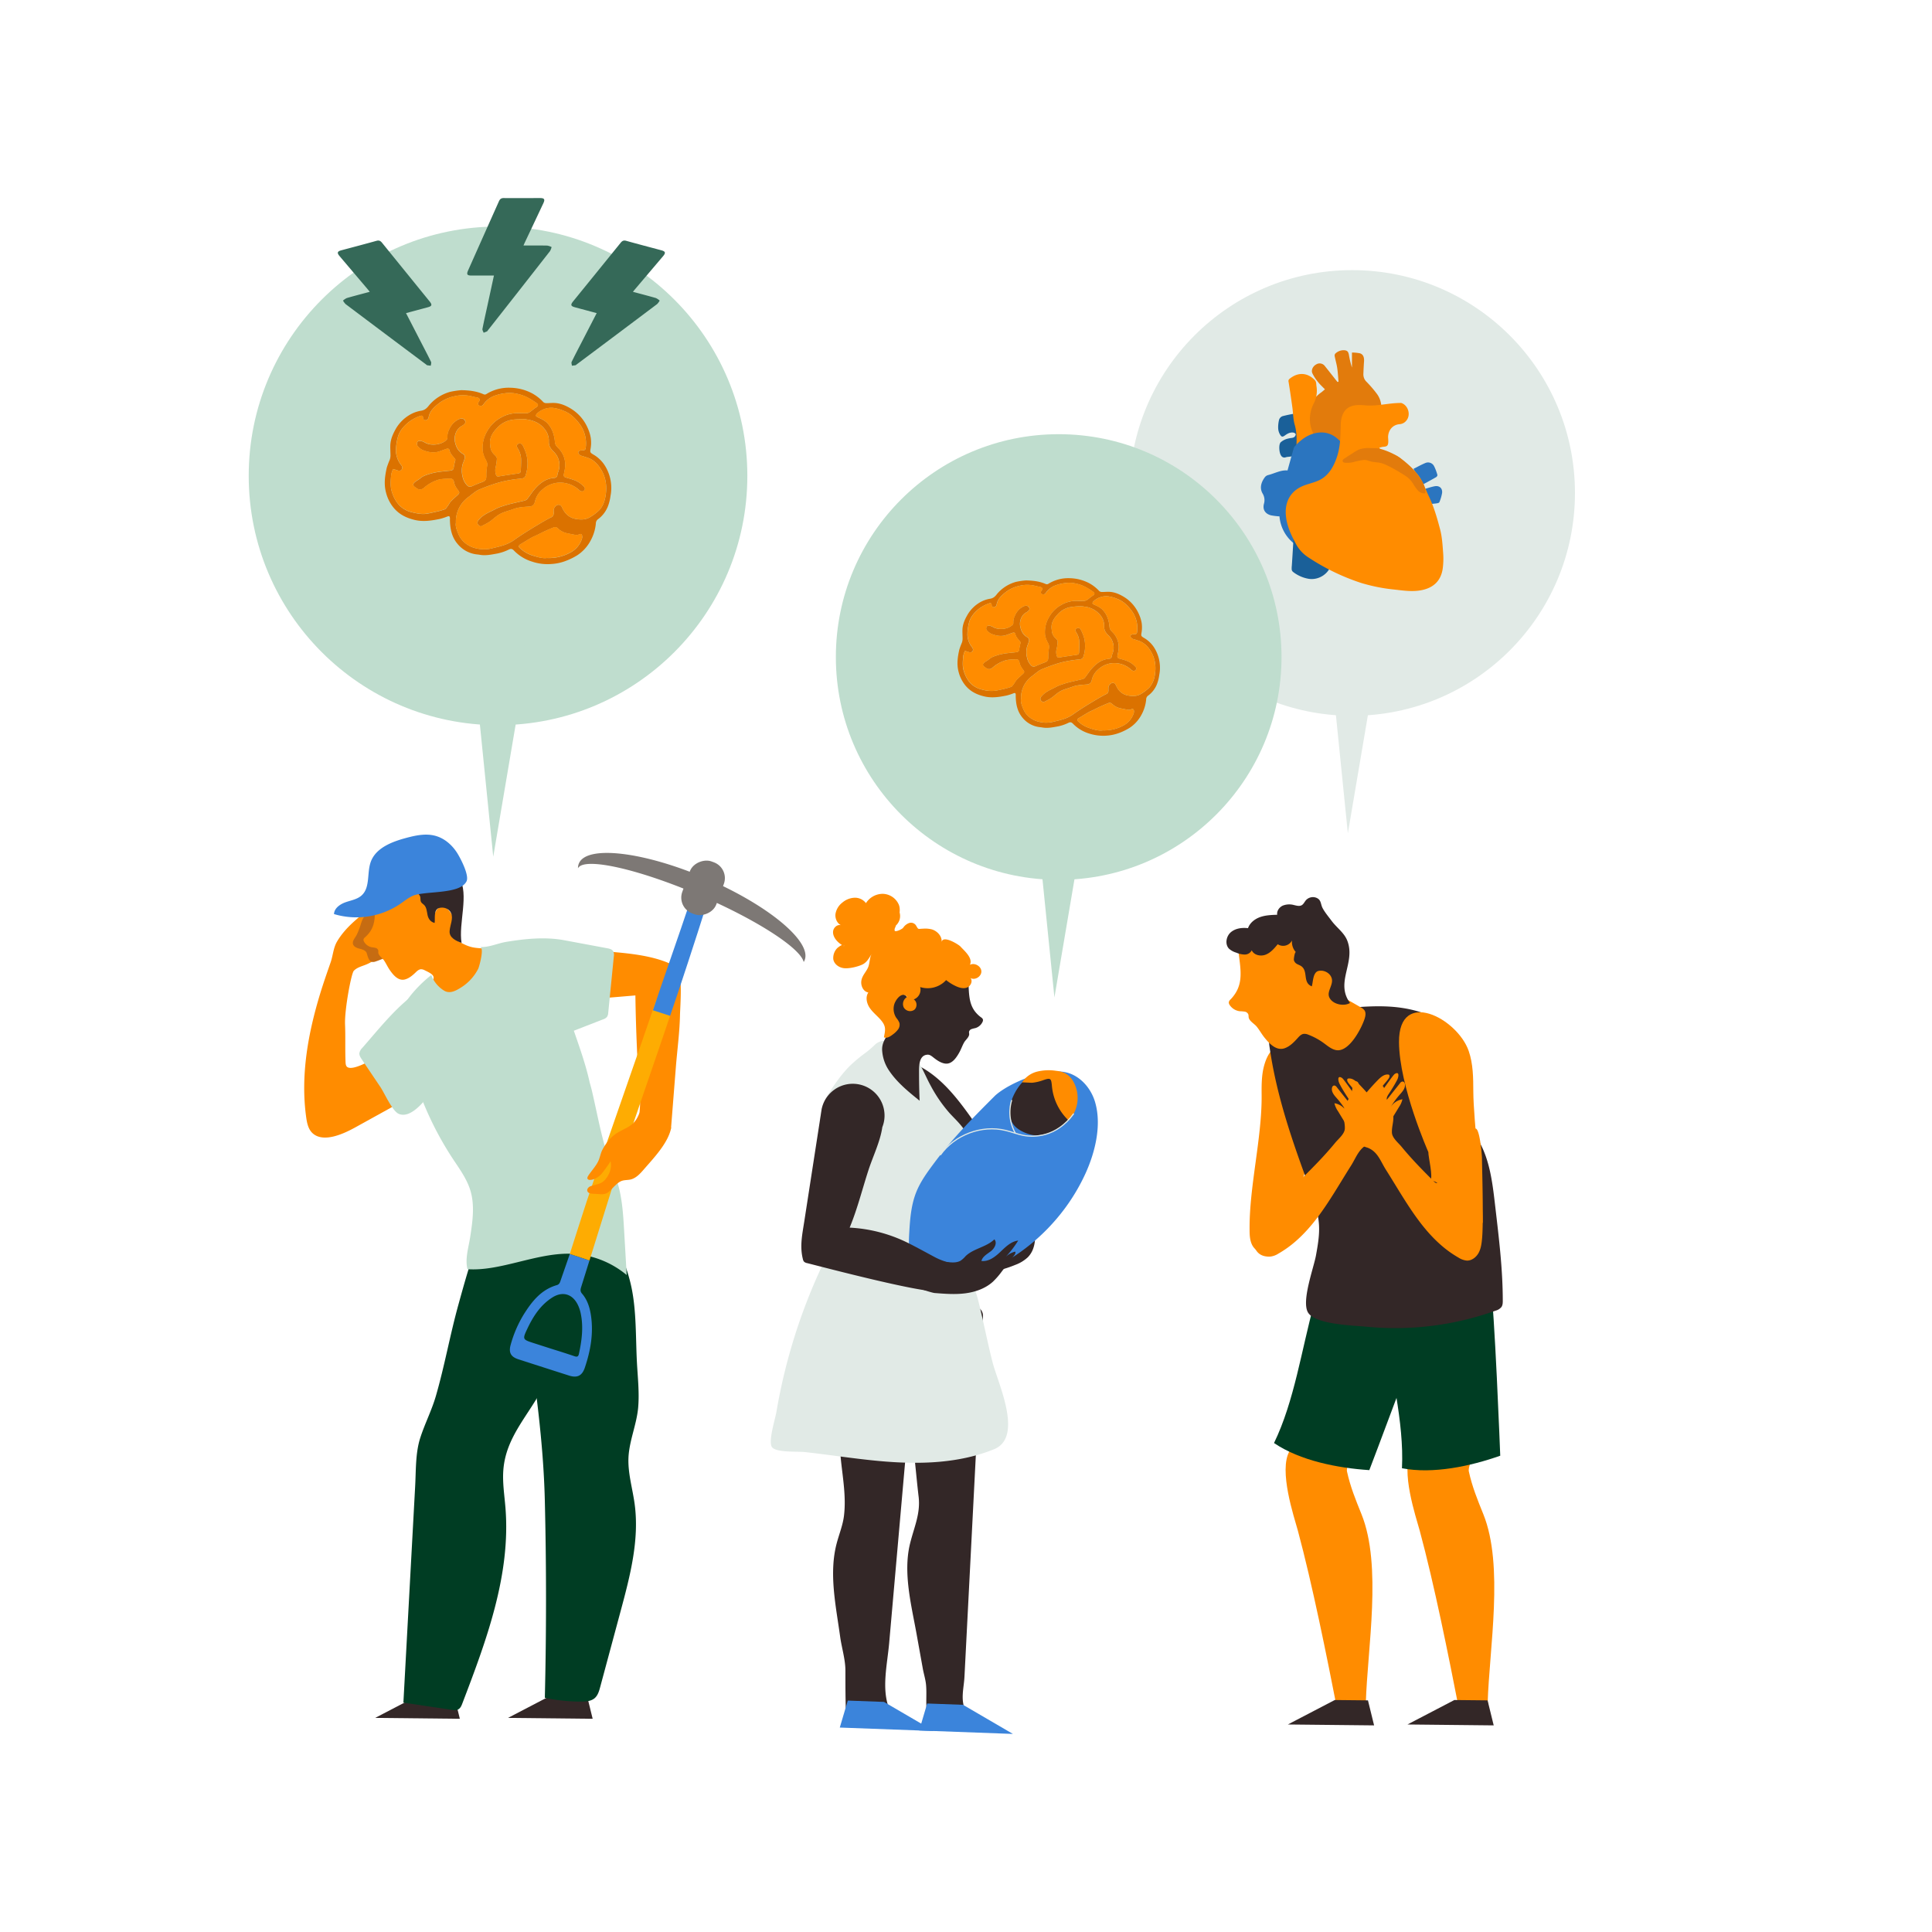 <svg id="Camada_1" data-name="Camada 1" xmlns="http://www.w3.org/2000/svg" viewBox="0 0 1388.29 1388.29"><defs><style>.cls-1{fill:#bfddce;}.cls-2{fill:#db7200;}.cls-3{fill:#ff8c00;}.cls-4{fill:#356958;}.cls-5{fill:#e1eae6;}.cls-6{fill:#1a6099;}.cls-7{fill:#e27b0c;}.cls-8{fill:#2b75bf;}.cls-9{fill:#332727;}.cls-10{fill:#3b84db;}.cls-11{fill:none;stroke:#e1eae6;stroke-miterlimit:10;stroke-width:0.83px;}.cls-12{fill:#c66c12;}.cls-13{fill:#003d23;}.cls-14{fill:#feac02;}.cls-15{fill:#7d7875;}</style></defs><circle class="cls-1" cx="357.87" cy="341.94" r="179.15"/><polygon class="cls-1" points="340.86 481.28 354.43 615.6 380.38 462.62 340.86 481.28"/><g id="OW2u5a.tif"><path class="cls-2" d="M331.43,280.36c6.61.11,11.5.91,16.16,3a2.13,2.13,0,0,0,1.75-.1,30.24,30.24,0,0,1,17.49-4.63,34.83,34.83,0,0,1,15.64,4.07,31.55,31.55,0,0,1,8,6.31,3.39,3.39,0,0,0,2.22.69c1.72,0,3.44-.17,5.15-.15,4.55.06,8.54,1.76,12.37,4.08a30.11,30.11,0,0,1,8.71,8,31.56,31.56,0,0,1,3.46,6.09,27.78,27.78,0,0,1,2.13,6.95,24.82,24.82,0,0,1-.09,7.55c-.46,2.68-.49,2.94,1.81,4.33a23.87,23.87,0,0,1,8.07,7.49,30.11,30.11,0,0,1,4.37,22.45,31.31,31.31,0,0,1-1.9,7.49,21.05,21.05,0,0,1-6.9,9,3.79,3.79,0,0,0-1.7,3.19,31.64,31.64,0,0,1-3.87,12.46,28.55,28.55,0,0,1-9.53,10.4,46.62,46.62,0,0,1-7.55,3.76,34.12,34.12,0,0,1-11,2.48,34.77,34.77,0,0,1-13.8-1.68,30.42,30.42,0,0,1-13-7.87c-1-1.05-1.93-1.68-3.65-.88a34.59,34.59,0,0,1-8.44,2.91c-4.17.74-8.39,1.69-12.7.89-.77-.15-1.56-.2-2.33-.3a20.9,20.9,0,0,1-13.5-7.5c-4.18-4.91-5.32-10.76-5.5-16.95,0-.59.05-1.19,0-1.77-.15-1.24-.62-1.39-1.78-1a39.33,39.33,0,0,1-5.73,1.83c-6,1.21-11.87,2.13-18.06.6s-11.16-4.12-15.07-8.93a28,28,0,0,1-5.33-10.91c-1.57-6-.7-11.81.59-17.62a56.78,56.78,0,0,1,2.15-5.73,9.83,9.83,0,0,0,.51-3c0-2.4-.18-4.8-.12-7.2.13-4.42,1.86-8.3,4-12.09a27.83,27.83,0,0,1,10.7-10.4,23.62,23.62,0,0,1,7.57-2.56c2.67-.44,4.17-2,5.65-3.94a30.51,30.51,0,0,1,15.23-9.64A62,62,0,0,1,331.43,280.36Zm-3.83,95.29c-.49,2.29.57,5.11,1.68,7.81a16.68,16.68,0,0,0,3.45,5.39,18.77,18.77,0,0,0,9.36,5.15,23.38,23.38,0,0,0,11.06.11c2.65-.68,5.34-1.21,7.92-2.06a28.5,28.5,0,0,0,7.93-3.69q3.57-2.55,7.27-4.93,5.24-3.35,10.58-6.52c3-1.8,6-3.59,9.19-5.15a2.88,2.88,0,0,0,1.82-2.69c.05-.79,0-1.57,0-2.36a4.34,4.34,0,0,1,2-3.44,2.46,2.46,0,0,1,3.52.46c.61,1.11,1.11,2.28,1.79,3.34a12.42,12.42,0,0,0,8.16,5.76c3.66.71,7.5.83,10.84-1.33a33.4,33.4,0,0,0,6.59-5.05c2.63-2.85,3.84-6.62,4.44-10.39,1.11-7.05.11-13.8-4-19.82-2.15-3.16-4.77-5.85-8.49-7.16-1.56-.55-3.13-1.07-4.72-1.51-1.93-.54-3.14-2.41-2-3.37a4.46,4.46,0,0,1,2.42-.58c1.09-.1,2.19.06,2.42-1.49A23.27,23.27,0,0,0,416,304c-3-3.86-6.47-7.13-11.11-8.85a28.15,28.15,0,0,0-7.59-2.06,15,15,0,0,0-11.1,3.78,2.89,2.89,0,0,0-1.1,1.82c0,.43.92,1,1.52,1.24,2.6,1.16,5.15,2.33,7.09,4.55,3.35,3.82,4.65,8.37,5.1,13.29a4.93,4.93,0,0,0,.82,2.42c.95,1.29,2.22,2.33,3.18,3.61a17,17,0,0,1,3.09,13.33c-.2,1.26-.48,2.5-.74,3.74s.31,2,1.59,2.33c2.06.56,4.13,1.16,6.14,1.91a18.29,18.29,0,0,1,6.81,4.72,1.82,1.82,0,0,1-.21,2.83c-.88.77-2.07.61-3.41-.61a19.93,19.93,0,0,0-9.45-4.8A19,19,0,0,0,389.53,352a15.44,15.44,0,0,0-5.09,8.37c-.42,2-1.51,3.41-3.72,3.6-4,.35-7.93.41-11.72,1.84-3.19,1.19-6.61,1.92-9.58,3.49s-5.15,3.94-7.84,5.76a57.4,57.4,0,0,1-5.9,3.15c-.13.06-.37-.05-.54-.12-2.27-1-2.67-2.73-1.06-4.56.13-.15.28-.28.41-.43,3-3.48,7.28-5,11.19-7.08a27.8,27.8,0,0,1,3.74-1.66c2.12-.74,4.26-1.43,6.44-2,3.4-.87,6.84-1.58,10.24-2.42a5.13,5.13,0,0,0,2.62-1.11c1.95-2.37,3.52-5.06,5.54-7.37,3.67-4.2,7.92-7.55,13.81-8a2.43,2.43,0,0,0,2.51-2.39,6.92,6.92,0,0,1,.46-1.7A13.5,13.5,0,0,0,398,324.66c-2.27-2.18-3.76-4.25-3.58-7.64a13.34,13.34,0,0,0-3.32-9.06c-3.21-3.92-7.58-5.86-12.55-6.54a16,16,0,0,0-3.07-.3c-3.08.19-6.24.14-9.19.87a18.57,18.57,0,0,0-8.95,5.35c-3.2,3.35-5.7,7-5.13,11.94.08.63.14,1.27.18,1.9a8.76,8.76,0,0,0,2.59,5.26c.93,1,2.25,1.89,2.07,3.54a35.78,35.78,0,0,1-.79,5.38,9.93,9.93,0,0,0,.1,5.64c.33,1.06.83,1.52,2,1.33,4.73-.77,9.48-1.46,14.22-2.17a1.76,1.76,0,0,0,1.65-1.78c.12-2.69.26-5.38.23-8.07a15.37,15.37,0,0,0-2.46-8.18c-.85-1.35-.82-2.43.2-3.08a2.3,2.3,0,0,1,3.32.83,34.27,34.27,0,0,1,2.82,7,26.91,26.91,0,0,1,0,12.43c-1.08,4.19-1.2,4.33-5.18,4.71a100.24,100.24,0,0,0-11,1.76,75.24,75.24,0,0,0-8.44,2.43c-3.09,1-6.14,2.23-9.17,3.45a15.71,15.71,0,0,0-3.16,1.8c-1.59,1.13-3.08,2.4-4.64,3.58A21.63,21.63,0,0,0,327.6,375.65ZM282.47,337a17.73,17.73,0,0,0-1.33,4c-.42,4.41-.92,8.79.69,13.2a23.93,23.93,0,0,0,4.88,8.69,18.7,18.7,0,0,0,9.62,5.33c3.29.75,6.63,1.47,10,1,1.93-.28,3.84-.7,5.73-1.16a58.77,58.77,0,0,0,7.44-2c1-.37,1.66-1.64,2.37-2.58s1.25-2.21,2.09-3.1c1.6-1.69,3.37-3.21,5.07-4.8,1.37-1.28,1.21-1.88.06-3.42a13.41,13.41,0,0,1-2.75-5.14c-.4-2.16-.71-3.23-3.66-3.06-3.15.18-6.32.07-9.39,1.41a26.45,26.45,0,0,0-7.8,4.49c-1.76,1.64-3.57,2.71-5.85,1.18-2.56-1.72-4.23-2.7-.63-5.26a31,31,0,0,0,3-2c2.23-2,5.09-2.65,7.77-3.52a48.55,48.55,0,0,1,7.93-1.41c1.94-.28,3.91-.4,5.85-.64,1.34-.16,2.34-.54,2.49-2.27a51.24,51.24,0,0,1,1.18-5.38c.06-.32-.25-.77-.49-1.08-1.46-1.82-3.22-3.43-3.74-5.88-.27-1.28-1.26-1.35-2.32-1-1.57.55-3.12,1.13-4.68,1.69-4.3,1.55-8.46.68-12.48-.95a11,11,0,0,1-3.34-2.73,2.57,2.57,0,0,1,.14-3.39c.37-.49,1.82-.41,2.69-.21a16.08,16.08,0,0,1,2.92,1.37c4.11,2,10.91,1.42,14.79-2.12a2.18,2.18,0,0,0,.68-1.52,12.44,12.44,0,0,1,1.46-6.38,14,14,0,0,1,6.9-7.12c1.95-.88,3.59-.43,4.32,1s.07,2.45-2,3.69a9.8,9.8,0,0,0-3,2.35,11.55,11.55,0,0,0-2,10.1c.88,3.48,2.46,6.19,5.73,7.91a2.91,2.91,0,0,1,1.19,2.4,19.64,19.64,0,0,1-1.36,4.16,17.2,17.2,0,0,0-.33,9.43,12.62,12.62,0,0,0,3.27,6.48,2.88,2.88,0,0,0,3.6.62c2.33-1,4.68-2,7.06-2.87,2.65-1,3.1-1.58,3.19-4.34a39.41,39.41,0,0,1,.56-7.31c.39-1.73-.2-2.86-.87-4.24a20.21,20.21,0,0,1-2.25-6.07,23.24,23.24,0,0,1,3.32-14.91,24.85,24.85,0,0,1,9.71-9.51,23.69,23.69,0,0,1,12.34-3.25c2.07.08,4.13.14,6.19.05a4.6,4.6,0,0,0,2.25-.8c1.52-1,2.86-2.34,4.41-3.29,1.74-1.08,2-2.13.27-3.31a51.07,51.07,0,0,0-7.63-4.58,33.36,33.36,0,0,0-8-2.31,23.81,23.81,0,0,0-6.9-.05,32.87,32.87,0,0,0-7.79,1.91,16.72,16.72,0,0,0-7.79,6.26,2.31,2.31,0,0,1-3.28.42c-.94-.89-.42-1.78.17-2.62.95-1.32.58-2.41-1-2.84-1.14-.31-2.33-.41-3.46-.74a25.83,25.83,0,0,0-13.63-.11,27.22,27.22,0,0,0-10.56,4.83c-3.51,2.76-6.89,5.67-7.57,10.56a2.82,2.82,0,0,1-2.06,1.7,1.73,1.73,0,0,1-1.9-1.82c0-1.41-.89-1.69-2-1.27a29.33,29.33,0,0,0-8.71,4.75c-3.46,2.95-6.38,6.33-7.48,10.8a40.22,40.22,0,0,0-1.3,9.68,17.43,17.43,0,0,0,4,10.39,2.8,2.8,0,0,1,.47,2.2,2.17,2.17,0,0,1-2.55,1.55C285.23,337.9,284.05,337.45,282.47,337Zm110.9,64a32,32,0,0,0,17.18-4.32,16.86,16.86,0,0,0,7.61-9.47,4.48,4.48,0,0,0,.14-2.3c-.22-1.16-1-1.41-2.09-.95a4.2,4.2,0,0,1-2.08.52c-2.31-.35-4.59-.85-6.88-1.32a13.69,13.69,0,0,1-6.54-3.6,2.72,2.72,0,0,0-3.11-.44c-1,.38-2,.81-3.05,1.24-1.47.64-2.95,1.28-4.4,2s-2.82,1.43-4.25,2.12-2.86,1.25-4.2,2c-2.67,1.53-5.27,3.18-7.91,4.76-1,.58-1.26,1.6-.55,2.3a23.61,23.61,0,0,0,9.31,5.64C386.19,400.28,389.94,401.47,393.37,400.91Z"/><path class="cls-3" d="M327.6,375.65a21.63,21.63,0,0,1,9.13-18.6c1.56-1.18,3-2.45,4.64-3.58a15.71,15.71,0,0,1,3.16-1.8c3-1.22,6.08-2.4,9.17-3.45a75.24,75.24,0,0,1,8.44-2.43,100.24,100.24,0,0,1,11-1.76c4-.38,4.1-.52,5.18-4.71a26.91,26.91,0,0,0,0-12.43,34.27,34.27,0,0,0-2.82-7,2.3,2.3,0,0,0-3.32-.83c-1,.65-1.05,1.73-.2,3.08a15.37,15.37,0,0,1,2.46,8.18c0,2.69-.11,5.38-.23,8.07a1.76,1.76,0,0,1-1.65,1.78c-4.74.71-9.49,1.4-14.22,2.17-1.2.19-1.7-.27-2-1.33a9.93,9.93,0,0,1-.1-5.64A35.78,35.78,0,0,0,357,330c.18-1.65-1.14-2.51-2.07-3.54a8.76,8.76,0,0,1-2.59-5.26c0-.63-.1-1.27-.18-1.9-.57-5,1.93-8.59,5.13-11.94a18.57,18.57,0,0,1,8.95-5.35c2.95-.73,6.11-.68,9.19-.87a16,16,0,0,1,3.07.3c5,.68,9.34,2.62,12.55,6.54a13.34,13.34,0,0,1,3.32,9.06c-.18,3.39,1.31,5.46,3.58,7.64A13.5,13.5,0,0,1,401,339.3a6.92,6.92,0,0,0-.46,1.7,2.43,2.43,0,0,1-2.51,2.39c-5.89.49-10.14,3.84-13.81,8-2,2.31-3.59,5-5.54,7.37a5.13,5.13,0,0,1-2.62,1.11c-3.4.84-6.84,1.55-10.24,2.42-2.18.56-4.32,1.25-6.44,2a27.8,27.8,0,0,0-3.74,1.66c-3.91,2.08-8.17,3.6-11.19,7.08-.13.15-.28.28-.41.43-1.61,1.83-1.21,3.58,1.06,4.56.17.07.41.18.54.12a57.4,57.4,0,0,0,5.9-3.15c2.69-1.82,5-4.26,7.84-5.76s6.39-2.3,9.58-3.49c3.79-1.43,7.77-1.49,11.72-1.84,2.21-.19,3.3-1.64,3.72-3.6a15.44,15.44,0,0,1,5.09-8.37,19,19,0,0,1,17.05-4.75A19.93,19.93,0,0,1,416,352c1.34,1.22,2.53,1.38,3.41.61a1.82,1.82,0,0,0,.21-2.83,18.29,18.29,0,0,0-6.81-4.72c-2-.75-4.08-1.35-6.14-1.91-1.28-.35-1.87-1-1.59-2.33s.54-2.48.74-3.74a17,17,0,0,0-3.09-13.33c-1-1.28-2.23-2.32-3.18-3.61a4.93,4.93,0,0,1-.82-2.42c-.45-4.92-1.75-9.47-5.1-13.29-1.94-2.22-4.49-3.39-7.09-4.55-.6-.27-1.51-.81-1.52-1.24a2.89,2.89,0,0,1,1.1-1.82,15,15,0,0,1,11.1-3.78,28.15,28.15,0,0,1,7.59,2.06c4.64,1.72,8.15,5,11.11,8.85a23.27,23.27,0,0,1,4.89,18.17c-.23,1.55-1.33,1.39-2.42,1.49a4.46,4.46,0,0,0-2.42.58c-1.11,1,.1,2.83,2,3.37,1.59.44,3.16,1,4.72,1.51,3.72,1.31,6.34,4,8.49,7.16,4.1,6,5.1,12.77,4,19.82-.6,3.77-1.81,7.54-4.44,10.39a33.4,33.4,0,0,1-6.59,5.05c-3.34,2.16-7.18,2-10.84,1.33a12.42,12.42,0,0,1-8.16-5.76c-.68-1.06-1.18-2.23-1.79-3.34a2.46,2.46,0,0,0-3.52-.46,4.34,4.34,0,0,0-2,3.44c0,.79,0,1.57,0,2.36a2.88,2.88,0,0,1-1.82,2.69c-3.14,1.56-6.17,3.35-9.19,5.15q-5.34,3.18-10.58,6.52-3.7,2.37-7.27,4.93a28.5,28.5,0,0,1-7.93,3.69c-2.58.85-5.27,1.38-7.92,2.06a23.38,23.38,0,0,1-11.06-.11,18.77,18.77,0,0,1-9.36-5.15,16.68,16.68,0,0,1-3.45-5.39C328.17,380.76,327.11,377.94,327.6,375.65Z"/><path class="cls-3" d="M282.47,337c1.58.5,2.76.95,4,1.21a2.17,2.17,0,0,0,2.55-1.55,2.8,2.8,0,0,0-.47-2.2,17.43,17.43,0,0,1-4-10.39,40.22,40.22,0,0,1,1.3-9.68c1.1-4.47,4-7.85,7.48-10.8a29.33,29.33,0,0,1,8.71-4.75c1.11-.42,2-.14,2,1.27a1.73,1.73,0,0,0,1.9,1.82,2.82,2.82,0,0,0,2.06-1.7c.68-4.89,4.06-7.8,7.57-10.56a27.22,27.22,0,0,1,10.56-4.83,25.83,25.83,0,0,1,13.63.11c1.13.33,2.32.43,3.46.74,1.61.43,2,1.52,1,2.84-.59.84-1.11,1.73-.17,2.62a2.31,2.31,0,0,0,3.28-.42,16.72,16.72,0,0,1,7.79-6.26,32.87,32.87,0,0,1,7.79-1.91,23.81,23.81,0,0,1,6.9.05,33.36,33.36,0,0,1,8,2.31,51.07,51.07,0,0,1,7.63,4.58c1.73,1.18,1.47,2.23-.27,3.31-1.55.95-2.89,2.25-4.41,3.29a4.6,4.6,0,0,1-2.25.8c-2.06.09-4.12,0-6.19-.05A23.69,23.69,0,0,0,360,300.05a24.85,24.85,0,0,0-9.71,9.51A23.24,23.24,0,0,0,347,324.47a20.21,20.21,0,0,0,2.25,6.07c.67,1.38,1.26,2.51.87,4.24a39.41,39.41,0,0,0-.56,7.31c-.09,2.76-.54,3.37-3.19,4.34-2.38.87-4.73,1.87-7.06,2.87a2.88,2.88,0,0,1-3.6-.62,12.62,12.62,0,0,1-3.27-6.48,17.2,17.2,0,0,1,.33-9.43,19.64,19.64,0,0,0,1.36-4.16,2.91,2.91,0,0,0-1.19-2.4c-3.27-1.72-4.85-4.43-5.73-7.91a11.55,11.55,0,0,1,2-10.1,9.8,9.8,0,0,1,3-2.35c2-1.24,2.66-2.29,2-3.69s-2.37-1.91-4.32-1a14,14,0,0,0-6.9,7.12,12.44,12.44,0,0,0-1.46,6.38,2.18,2.18,0,0,1-.68,1.52c-3.88,3.54-10.68,4.08-14.79,2.12A16.08,16.08,0,0,0,303,316.9c-.87-.2-2.32-.28-2.69.21a2.57,2.57,0,0,0-.14,3.39,11,11,0,0,0,3.34,2.73c4,1.63,8.18,2.5,12.48.95,1.56-.56,3.11-1.14,4.68-1.69,1.06-.37,2.05-.3,2.32,1,.52,2.45,2.28,4.06,3.74,5.88.24.31.55.76.49,1.08a51.24,51.24,0,0,0-1.18,5.38c-.15,1.73-1.15,2.11-2.49,2.27-1.94.24-3.91.36-5.85.64a48.55,48.55,0,0,0-7.93,1.41c-2.68.87-5.54,1.52-7.77,3.52a31,31,0,0,1-3,2c-3.6,2.56-1.93,3.54.63,5.26,2.28,1.53,4.09.46,5.85-1.18a26.45,26.45,0,0,1,7.8-4.49c3.07-1.34,6.24-1.23,9.39-1.41,2.95-.17,3.26.9,3.66,3.06a13.41,13.41,0,0,0,2.75,5.14c1.15,1.54,1.31,2.14-.06,3.42-1.7,1.59-3.47,3.11-5.07,4.8-.84.89-1.33,2.11-2.09,3.1s-1.39,2.21-2.37,2.58a58.77,58.77,0,0,1-7.44,2c-1.89.46-3.8.88-5.73,1.16-3.41.51-6.75-.21-10-1a18.7,18.7,0,0,1-9.62-5.33,23.93,23.93,0,0,1-4.88-8.69c-1.61-4.41-1.11-8.79-.69-13.2A17.73,17.73,0,0,1,282.47,337Z"/><path class="cls-3" d="M393.37,400.91c-3.43.56-7.18-.63-10.82-1.83a23.61,23.61,0,0,1-9.31-5.64c-.71-.7-.43-1.72.55-2.3,2.64-1.58,5.24-3.23,7.91-4.76,1.34-.77,2.81-1.33,4.2-2s2.82-1.44,4.25-2.12,2.93-1.33,4.4-2c1-.43,2-.86,3.05-1.24a2.72,2.72,0,0,1,3.11.44,13.69,13.69,0,0,0,6.54,3.6c2.29.47,4.57,1,6.88,1.32a4.2,4.2,0,0,0,2.08-.52c1.07-.46,1.87-.21,2.09.95a4.48,4.48,0,0,1-.14,2.3,16.86,16.86,0,0,1-7.61,9.47A32,32,0,0,1,393.37,400.91Z"/></g><g id="ePFeev.tif"><path class="cls-4" d="M354.93,198c-5.55,0-10.83,0-16.12,0-3.19,0-3.71-.85-2.39-3.81q11-24.73,22.07-49.48c.73-1.63,1.59-2.41,3.5-2.39,8.72.1,17.44,0,26.16,0,3,0,3.6.94,2.3,3.71q-6.58,14-13.19,27.93c-.34.72-.65,1.45-1.1,2.46,5.93,0,11.5-.06,17.07.05a10.93,10.93,0,0,1,3.13,1.06,11,11,0,0,1-1.15,2.93Q372.92,209,350.55,237.41c-.19.23-.32.57-.56.69-.8.38-1.63.68-2.45,1-.32-.9-1-1.87-.88-2.67,1.08-5.57,2.35-11.1,3.55-16.65C351.76,212.66,353.31,205.51,354.93,198Z"/></g><g id="ePFeev.tif-2" data-name="ePFeev.tif"><path class="cls-4" d="M428.76,225c-5.36-1.44-10.47-2.8-15.57-4.18-3.08-.83-3.37-1.77-1.33-4.29q17.08-21,34.13-42.08c1.12-1.39,2.16-1.92,4-1.4,8.4,2.35,16.84,4.55,25.27,6.81,2.91.79,3.23,1.84,1.25,4.18l-20,23.57c-.51.6-1,1.22-1.7,2.08,5.72,1.54,11.12,2.92,16.47,4.47a10.85,10.85,0,0,1,2.75,1.84,10.92,10.92,0,0,1-1.87,2.53q-28.89,21.74-57.86,43.39c-.24.18-.46.47-.72.52-.87.16-1.75.24-2.63.35-.07-.94-.52-2.07-.16-2.8,2.49-5.1,5.14-10.12,7.74-15.16Z"/></g><g id="ePFeev.tif-3" data-name="ePFeev.tif"><path class="cls-4" d="M291.76,225c5.36-1.44,10.47-2.8,15.57-4.18,3.08-.83,3.37-1.77,1.33-4.29q-17.07-21-34.13-42.08c-1.12-1.39-2.16-1.92-4-1.4-8.4,2.35-16.84,4.55-25.26,6.81-2.92.79-3.23,1.84-1.26,4.18q10,11.79,20,23.57c.51.6,1,1.22,1.69,2.08-5.72,1.54-11.12,2.92-16.47,4.47a10.85,10.85,0,0,0-2.75,1.84,11.22,11.22,0,0,0,1.87,2.53q28.89,21.74,57.86,43.39c.24.18.46.47.72.52.87.16,1.76.24,2.63.35.08-.94.52-2.07.16-2.8-2.49-5.1-5.14-10.12-7.74-15.16Z"/></g><circle class="cls-5" cx="971.61" cy="354.23" r="160.12"/><polygon class="cls-5" points="956.41 478.77 968.54 598.83 991.73 462.1 956.41 478.77"/><g id="YQx6b5.tif"><path class="cls-6" d="M933.73,308a61.07,61.07,0,0,1-3.68,18.45,3.16,3.16,0,0,1-2,1.47c-1.34.38-2.83.27-4.15.68a2.69,2.69,0,0,1-3.31-1.19c-1.42-1.91-1.91-7.81-.36-9.54a11.64,11.64,0,0,1,4.38-2.47,24.68,24.68,0,0,1,3.79-.75,3.74,3.74,0,0,0,1.81-.74c.48-.51,1-1.46.84-2a2.54,2.54,0,0,0-1.87-1.08c-2.21-.25-4.05.75-5.77,2s-2.51,1.32-3.64-.63a9.69,9.69,0,0,1-1.3-4.33,22.15,22.15,0,0,1,.69-6.39,4.1,4.1,0,0,1,2.44-2.43,90.52,90.52,0,0,1,9.54-1.93c.33-.06,1.09.7,1.17,1.17C932.88,301.53,933.28,304.76,933.73,308Z"/><path class="cls-7" d="M961.74,322.08c-2.48-1.94-4.48-3.94-6.87-5.25a33.44,33.44,0,0,0-8.5-3.29c-3.17-.72-4.59-2.93-5.81-5.4-1.6-3.21-1.53-6.7-1-10.13a23.51,23.51,0,0,1,9.72-15.95c1-.71,1.88-1.54,2.79-2.3-1.77-1.84-3.56-3.44-5-5.3a31.94,31.94,0,0,1-4-6.14c-1.08-2.27.29-5.11,2.63-6.4a4.66,4.66,0,0,1,6.39,1.22c2.66,3.31,5.28,6.65,7.91,10,.36.45.74.88,1.11,1.33l.73-.2c-.3-3.26-.46-6.53-.94-9.76-.42-2.85-1.25-5.63-1.81-8.47a2.34,2.34,0,0,1,.32-1.82,8.6,8.6,0,0,1,6.32-2.56c2.39.13,3.15,1,3.58,3.37a67.62,67.62,0,0,0,2.18,9.1V253.32a31.43,31.43,0,0,1,5.66.54c2.39.68,3.26,2.89,3,6.06-.22,2.94-.34,5.89-.46,8.84a7.4,7.4,0,0,0,2.29,5.62,84.35,84.35,0,0,1,7.65,8.94c2.68,3.79,3.35,8.28,3,12.88a1.89,1.89,0,0,1-1.09,1.36c-4.64.93-9.29,1.82-14,2.52a4.6,4.6,0,0,1-2.84-1c-3.3-2.2-6.07-1.38-7.38,2.37a12.9,12.9,0,0,0-.68,3.42C966.28,310.94,963.31,316.22,961.74,322.08Z"/><path class="cls-3" d="M944.55,313.38l-12.9,6.9c0-2,.15-4.42,0-6.77a35.76,35.76,0,0,0-1.16-7.82c-1.3-4.18-1.22-8.49-1.8-12.74q-1.26-9.3-2.75-18.59a1.94,1.94,0,0,1,.76-2.18c6.06-4.95,13-4.55,18.27,1.17a3.45,3.45,0,0,1,.72,1.59c.17.78.15,1.59.27,2.38a20.07,20.07,0,0,1-1.83,12.42,24.44,24.44,0,0,0-2.12,17.4A48.44,48.44,0,0,0,944.55,313.38Z"/><path class="cls-8" d="M931.94,392.05a27.69,27.69,0,0,1-12.53-21,44.65,44.65,0,0,1-6.21-.77c-4-1.08-6-4.05-5-8.11a9.22,9.22,0,0,0-.92-7.55c-2.27-3.89-1.09-8,1.52-11.56a4.31,4.31,0,0,1,2.19-1.61c4.87-1.19,9.39-3.86,14.19-3.39,1.45-5.22,2.83-10.22,4.24-15.21a5,5,0,0,1,.9-2c4.69-5.17,10-9.19,17.29-10a17.11,17.11,0,0,1,13,4,33.4,33.4,0,0,1,4.64,4.72,3.32,3.32,0,0,1,.67,2.46,47.57,47.57,0,0,1-4.68,14.13c-2.81,5.09-6.72,8.7-12.54,10.05a34.48,34.48,0,0,0-12.3,5.31c-7.88,5.55-10.65,13.36-9.78,22.69A54.17,54.17,0,0,0,931.94,392.05Z"/><path class="cls-6" d="M929.6,385.18l27.26,19.28c-1.35,7.52-9.17,12.9-17,11.36A24.89,24.89,0,0,1,929.21,411a2.66,2.66,0,0,1-1-1.6,15.25,15.25,0,0,1,.07-2.94C928.76,399.25,929.19,392.08,929.6,385.18Z"/><path class="cls-8" d="M1021.83,348.47c-2-3.76-3.93-7.44-6.12-11.57,2.83-1.41,5.62-3,8.59-4.22a4.86,4.86,0,0,1,6.11,2.13,32.75,32.75,0,0,1,2.47,6.47c.13.4-.42,1.3-.88,1.57C1028.65,344.78,1025.25,346.6,1021.83,348.47Z"/><path class="cls-8" d="M1023,351.57c2.85-.79,5.4-1.7,8-2.18,3.3-.59,5.62,1.46,5.26,4.81a31.42,31.42,0,0,1-1.94,6.64c-.11.33-.7.6-1.12.7a18.53,18.53,0,0,1-2.37.34c-3.33.37-3.36.37-4.73-2.76C1025.07,356.76,1024.12,354.37,1023,351.57Z"/><path class="cls-3" d="M970.78,292c3.07-1.16,6.68-1.06,10-.75,8.59.81,16.6-1.6,25.22-1.68a2.81,2.81,0,0,1,.92,0c5.18,1.67,7.12,9,3.42,12.92a6.64,6.64,0,0,1-4.57,2.31c-4.72.37-7.91,3.81-8.3,8.65-.16,1.86.89,6.19-1.21,7.17a6.74,6.74,0,0,1-2.23.43,12.78,12.78,0,0,0-2.87.69c.94,2.12,2.62,2.26,4.56,2.82,2.3.66,4.56,1.61,6.81,2.44A15.69,15.69,0,0,1,1007,330c5.24,4.46,10.92,8.56,14.3,14.76,2,3.71,3.47,7.74,5.31,11.56,3.74,7.75,6.11,16,8.26,24.25,1.36,5.25,1.71,10.81,2.1,16.26a54.14,54.14,0,0,1-.29,11.94c-1.37,8.89-6.93,13.85-15.79,15.42-6.33,1.12-12.52.17-18.74-.53a124.49,124.49,0,0,1-24.38-4.87,157.89,157.89,0,0,1-37.43-18.13,26.23,26.23,0,0,1-9.22-10c-3.69-6.87-6.93-13.88-7.21-21.88-.32-9.59,4.48-16.77,13.5-20.05,3.23-1.17,6.63-1.95,9.77-3.31,6.41-2.77,10.07-8.23,12.54-14.39,3.66-9.15,3.41-16.81,3.74-26.35.15-4.13,1.31-8.53,4.54-11.1A10,10,0,0,1,970.78,292Z"/></g><path class="cls-7" d="M973.47,331.8a44,44,0,0,1,6.49-1.27c2-.15,3.06.49,4.84,1,2.4.63,5,.61,7.45,1.17,5.18,1.19,17.24,8.83,18.76,10a18.93,18.93,0,0,1,4.36,4.78,36.42,36.42,0,0,0,3.22,4.66,6.72,6.72,0,0,0,4.94,2.42.9.9,0,0,0,.6-.19.94.94,0,0,0,.19-.7,16.5,16.5,0,0,0-2.25-7.45,80.27,80.27,0,0,0-7.12-9.5,68.78,68.78,0,0,0-9.5-8.13,50.84,50.84,0,0,0-13.16-5.94c-2.28-.75-4.84-.57-7.26-.65a20.66,20.66,0,0,0-8.2.93,24.32,24.32,0,0,0-4.27,2.35l-6.43,4.13c-.73.47-1.56,1.18-1.34,2s1.06,1,1.8,1.11A19.27,19.27,0,0,0,973.47,331.8Z"/><path class="cls-9" d="M681.68,782.76c11.19,12,20.21,26.72,29.66,39.45,12.61,17,25.34,34.59,30.82,55,2.4,9,2.89,19.72-3.66,26.29a26.37,26.37,0,0,1-8.87,5.38A83.52,83.52,0,0,1,695,915.21c-3.16-.11-6.47-.45-9-2.27-2.4-1.7-3.81-4.43-5-7.1-6.34-13.88-9.35-28.69-13.28-43.25-3.4-12.61-.36-27.19-5.31-39.23-2.3-5.59-6.65-10.1-9.31-15.53-6.83-14-1.35-30.69-3.39-46.11C662.57,765.44,672.81,773.24,681.68,782.76Z"/><path class="cls-9" d="M598.75,942.8l2.79,38.54,2.56,35.47c.41,5.71,2,11.73.65,17.23s-1,9.88-.43,15.59c1.41,13.13,3.76,26.43,2.13,39.65-.84,6.72-3.45,13.07-5.19,19.61-5.81,21.78-.55,45.23,2.44,67.12,1.11,8.16,3.83,16.47,3.79,24.62,0,10.53,0,21,.44,31.58a60,60,0,0,0,30.35-3.27,1.15,1.15,0,0,0,.52-.31c.27-.33.12-.81,0-1.2-5.44-14.2-1.19-31.69.13-46.68l4.55-51.68,8.74-99.12,1.4-15.88c.69-8.33-.65-8.33,0,0l4.06,38.46c.8,7.63,1.5,15.27,2.41,22.88,1.46,12.21-3.19,21.81-6.11,33.6l-.21.87c-4.77,20.54,1,43.1,4.7,63.38l4.64,25.78c.67,3.69,1.91,7.62,2.29,11.3.66,6.56-.24,13.23.61,19.86a1.48,1.48,0,0,0,.26.78,1.44,1.44,0,0,0,.86.4,58.64,58.64,0,0,0,25.83-.31c.4-.1.86-.25,1-.63a1.43,1.43,0,0,0-.17-1c-3.78-8.55-1.18-16-.74-24.69l.81-15.73,2.24-43.64,5.53-107.74,4.16-81.19.55-10.66a6.79,6.79,0,0,0-6.57-7.14l-94-3A6.79,6.79,0,0,0,598.75,942.8Z"/><polygon class="cls-10" points="609.19 1222 603.45 1241.38 671.08 1243.87 635.21 1222.95 609.19 1222"/><polygon class="cls-10" points="666.25 1224.09 660.51 1243.48 727.86 1245.96 692 1225.04 666.25 1224.09"/><path class="cls-5" d="M634.35,748a10.09,10.09,0,0,0-5.64,2.69,66.92,66.92,0,0,1-6.63,5.73,106.51,106.51,0,0,0-11.92,10c-6.42,6.61-11.63,14.36-16.42,22.19-8,13-3.46,40-1.34,54.48,2.59,17.6,7.67,35.59,3.33,52.84-1.64,6.54-4.59,12.66-7.37,18.81a409.26,409.26,0,0,0-30.46,99.88c-.85,5-5.76,20.48-3.39,24.92s18.48,3.29,23.78,3.87c18.65,2.06,37.19,5.06,55.89,6.65,27,2.29,55,1.53,80.14-8.69,21.31-8.66,2.81-47.36-1-62.15S706.68,949.4,703,934.79c-3.88-15.42-11.94-30.8-17.72-45.62a31.07,31.07,0,0,1-2.47-8.75c-.58-7.43,4.07-14.09,7.92-20.47,5-8.23,8.86-17.69,9-27.42.2-10-4-18-10.51-25.37-2.21-2.52-4.64-4.84-6.9-7.33a103,103,0,0,1-13.59-19.75c-3.53-6.42-6.24-13.7-10.54-19.61a32,32,0,0,0-12.34-10.64A21.58,21.58,0,0,0,634.35,748Z"/><path class="cls-9" d="M701.27,727.64a22.27,22.27,0,0,0,3.73,3.43,3.11,3.11,0,0,1,1.29,1.45,2.63,2.63,0,0,1-.26,1.79,8.24,8.24,0,0,1-5.19,4.46,21.36,21.36,0,0,0-2.75.72,2.7,2.7,0,0,0-1.78,2,9.05,9.05,0,0,0,.12,1.37c.16,2.34-2.56,4.3-3.63,6.2-1.32,2.33-2.18,4.94-3.51,7.29-2.09,3.7-5.31,8.65-10.26,7.89-3.23-.5-6-2.54-8.56-4.56-1.13-.9-2.4-1.86-3.85-1.81-6.64.22-6.23,8.9-6.22,13.59q0,9.75.41,19.49c-8-6.45-16.12-13-21.88-21.55A28.79,28.79,0,0,1,634,756c-.76-5.9,1.94-9.65,5.14-14.41a13.82,13.82,0,0,0,2.45-5.8c.29-2.31-.85-3.12-1.54-5.09a15,15,0,0,1,1.66-12.48c1.38-2.2,2.92-4.15,5.67-4.1,2.34,0,5.08,1.88,4.75,4.48,1.53-11.9,21.68-30.21,34.49-27,8.25,2.07,9.12,9.75,9.4,17C696.33,716.2,696.83,722.44,701.27,727.64Z"/><path class="cls-3" d="M606,679.62a17.16,17.16,0,0,1-4.42-3.34c-1.84-1.94-3.27-4.53-2.92-7.18s3.06-5,5.62-4.26c-2.87-1.45-4.32-5-3.91-8.18a13,13,0,0,1,4.9-8.07,14.51,14.51,0,0,1,8.69-3.5,9.91,9.91,0,0,1,8.3,3.89,14.26,14.26,0,0,1,12.24-6.69,12.92,12.92,0,0,1,11.38,7.81c1.94,4.86-.82,12-2.64,16.43a3.35,3.35,0,0,0-.36,2.2c.39,1.3,5.33-1,6.12-2.06a8.55,8.55,0,0,1,4.26-3.4,4.28,4.28,0,0,1,4.88,1.61c2,3.36,1.21,2.56,5,2.46a19.77,19.77,0,0,1,6.46.49c4,1.21,7.54,5.09,7,9.25.76-5.56,12.26,1.66,13.49,3,2.82,3.13,9.22,8.36,6.87,13.2,3.33-1.7,8.06.92,8.22,4.66s-4.6,6.73-7.82,4.83c1.85,2.16.18,5.83-2.48,6.85s-5.65.12-8.21-1.09a34.2,34.2,0,0,1-6.8-4.26,18,18,0,0,1-18.68,5,7.39,7.39,0,0,1-4.61,8.89c2.53,1.5,2.67,5.69.35,7.5a5.26,5.26,0,0,1-7.54-1.79,5.8,5.8,0,0,1,2.48-7.47c-3.56-4.44-8.32,1.83-9.34,5.49a11.73,11.73,0,0,0,1.57,9.57,13.34,13.34,0,0,1,2.2,3.56,5.72,5.72,0,0,1-1,4.74,17,17,0,0,1-3.6,3.48c-1.89,1.49-4.29,3.07-6.53,2.17,1-5.34,1.74-7.81-2.2-12.44-2.56-3-5.78-5.44-8-8.7s-3.23-7.84-1-11.09c-3.63-.59-5.63-4.93-5-8.56.68-4.1,4.09-6.82,5.18-10.48,1.36-4.56.39-8.2,4.86-11.59-3.77,2.86-4.5,8.41-9.63,10.68-3.42,1.52-9.16,2.87-12.84,2.49s-7.18-2.89-7.76-6.46a10.19,10.19,0,0,1,2.78-7.9c.34-.34,5.29-4.51,4.78-.92a14.67,14.67,0,0,1,8.15-11c.3-.14,1.6-6.85,2-7.76a26,26,0,0,1,5.15-7.28c2.36-2.44,5.65-6.47,8.9-7.73,10-3.84,21.52,9.49,13.64,18"/><path class="cls-10" d="M759.16,875.88a139.78,139.78,0,0,0,20.75-32.44c7-15.28,11.94-35.07,6.92-51.75-3.09-10.24-11.28-19.37-21.79-21.33-14.18-2.64-39.55,7.53-49.95,16.89-15.39,15.39-30.47,30.57-43.48,48-5,6.72-10.08,13.55-13.2,21.34-3.6,9-4.44,18.79-5,28.45-.48,7.69-.75,15.81,2.75,22.68,8.31,16.34,33.38,13.67,47.1,8.28A142.43,142.43,0,0,0,759.16,875.88Z"/><path class="cls-9" d="M610.6,882c5.46-13.18,9-27.43,13.4-41,3.15-9.8,8.56-20.76,10-31a22.54,22.54,0,0,0,1.61-8.36,22.83,22.83,0,0,0-45.2-4.59L577.9,877.9c-1.4,9.09-3.29,17.54-1,26.76a4.28,4.28,0,0,0,.9,2,4.53,4.53,0,0,0,2.25,1c15.73,4,77.45,20.16,92.66,20.3a61.18,61.18,0,0,0,11.69-1.06,8.94,8.94,0,0,0,3-1c5.55-3.35,10.87-17,3.72-17.41a44.53,44.53,0,0,1-19-4.94c-6.66-3.53-13.29-7.24-20-10.58a106.13,106.13,0,0,0-41.61-10.83Z"/><path class="cls-9" d="M690.1,906a17,17,0,0,0,3.66-3.28c5.75-5.65,15-6.49,20.75-12.15,2.3,2.42.17,6.47-2.48,8.51s-6,3.79-6.8,7c5.14.67,9.8-2.9,13.55-6.46s7.73-7.59,12.88-8.17a75.79,75.79,0,0,1-9,11.74,14.51,14.51,0,0,1,6.86-3.81c.45.91-.2,2-.82,2.76l-8.78,11.45a54.93,54.93,0,0,1-6.44,7.42c-5.45,4.93-12.73,7.45-20,8.36s-14.67.33-22-.25c-1.23-.1-8.88-2.34-9.82-3.13a5.68,5.68,0,0,1-1.55-3.59c-.64-3.93,5.53-6,7.14-9.63C672.3,901.4,682.47,910,690.1,906Z"/><path class="cls-9" d="M757.28,812.7c8-3.81,14.24-10.82,15.61-20,.68-4.55.09-12.1-3.41-15.59-5.61-8.87-19.82-8.78-28.32-4.53-6.22,3.11-12.53,11.5-14.8,20-1.77,6.64-1.07,13.37,4,17.7,3.52,3,10.3,5.82,14.89,5.53a32.64,32.64,0,0,0,7.27-1.31"/><path class="cls-3" d="M768,805.25a24.08,24.08,0,0,0,3.32-28A15.26,15.26,0,0,0,765,771a19.4,19.4,0,0,0-5.92-1.51,35.12,35.12,0,0,0-13.67.51,18.28,18.28,0,0,0-11,7.77c.05-.1,6.63.33,7.32.27a32.93,32.93,0,0,0,7.82-1.82c5.69-2,5.81-1.2,6.37,4.48A38.77,38.77,0,0,0,768,805.25Z"/><path class="cls-11" d="M675.7,830c10.24-14.56,29.76-21.9,47-17.68,4.22,1,8.28,2.68,12.55,3.5,7.57,1.45,23.72,1.67,36.31-15.63"/><path class="cls-11" d="M729.6,814.28A30.47,30.47,0,0,1,727,790.45"/><circle class="cls-1" cx="760.75" cy="472.12" r="160.12"/><polygon class="cls-1" points="745.55 596.66 757.68 716.72 780.88 579.99 745.55 596.66"/><g id="OW2u5a.tif-2" data-name="OW2u5a.tif"><path class="cls-2" d="M737.13,417.08c5.9.09,10.27.8,14.44,2.64a2,2,0,0,0,1.57-.09,27,27,0,0,1,15.63-4.14,31.22,31.22,0,0,1,14,3.64,27.93,27.93,0,0,1,7.17,5.64,3,3,0,0,0,2,.62c1.53,0,3.07-.15,4.6-.13,4.06.05,7.64,1.57,11.06,3.64a26.86,26.86,0,0,1,7.78,7.15,27.48,27.48,0,0,1,3.09,5.43,24.59,24.59,0,0,1,1.91,6.22,22.46,22.46,0,0,1-.08,6.75c-.41,2.39-.44,2.62,1.62,3.86a21.47,21.47,0,0,1,7.21,6.7A27,27,0,0,1,833,485.08a28.32,28.32,0,0,1-1.7,6.69,18.86,18.86,0,0,1-6.17,8,3.38,3.38,0,0,0-1.52,2.85,28.2,28.2,0,0,1-3.46,11.14,25.61,25.61,0,0,1-8.51,9.29,42.51,42.51,0,0,1-6.75,3.37,33,33,0,0,1-22.14.71,27.14,27.14,0,0,1-11.64-7c-.9-.93-1.73-1.5-3.26-.78a31,31,0,0,1-7.55,2.6c-3.72.66-7.5,1.51-11.35.79-.69-.13-1.39-.17-2.09-.27a18.63,18.63,0,0,1-12.06-6.7c-3.74-4.39-4.76-9.62-4.92-15.15,0-.52,0-1.06,0-1.58-.14-1.11-.56-1.24-1.6-.86a34.65,34.65,0,0,1-5.12,1.64c-5.33,1.08-10.61,1.9-16.14.54s-10-3.69-13.47-8a25.22,25.22,0,0,1-4.77-9.76c-1.39-5.37-.62-10.55.54-15.75a52.84,52.84,0,0,1,1.91-5.12,8.71,8.71,0,0,0,.46-2.67c0-2.15-.16-4.29-.1-6.44.11-3.95,1.65-7.42,3.61-10.8a24.75,24.75,0,0,1,9.56-9.3,21.21,21.21,0,0,1,6.76-2.29c2.4-.4,3.73-1.78,5-3.52a27.31,27.31,0,0,1,13.62-8.61A52,52,0,0,1,737.13,417.08Zm-3.43,85.16c-.43,2.06.51,4.58,1.5,7a15,15,0,0,0,3.08,4.81,16.84,16.84,0,0,0,8.37,4.61,20.94,20.94,0,0,0,9.89.09c2.36-.6,4.77-1.08,7.08-1.84a25.49,25.49,0,0,0,7.08-3.29c2.13-1.52,4.29-3,6.5-4.41q4.68-3,9.46-5.83c2.7-1.6,5.4-3.21,8.21-4.6a2.58,2.58,0,0,0,1.63-2.41c0-.7,0-1.4,0-2.1a3.89,3.89,0,0,1,1.78-3.08,2.2,2.2,0,0,1,3.15.41c.55,1,1,2,1.6,3a11.1,11.1,0,0,0,7.29,5.14c3.28.64,6.7.75,9.7-1.18a30,30,0,0,0,5.88-4.51,17.45,17.45,0,0,0,4-9.3c1-6.29.1-12.32-3.57-17.71a15.6,15.6,0,0,0-7.59-6.4c-1.39-.49-2.79-1-4.21-1.35-1.72-.48-2.81-2.15-1.82-3a4.06,4.06,0,0,1,2.17-.52c1-.08,2,.05,2.16-1.33a20.79,20.79,0,0,0-4.37-16.24c-2.64-3.45-5.78-6.37-9.93-7.91a24.83,24.83,0,0,0-6.78-1.84,13.45,13.45,0,0,0-9.92,3.37,2.58,2.58,0,0,0-1,1.63c0,.39.82.87,1.36,1.12,2.33,1,4.6,2.07,6.34,4.06,3,3.41,4.15,7.48,4.55,11.88a4.54,4.54,0,0,0,.74,2.16c.85,1.15,2,2.08,2.84,3.23a15.16,15.16,0,0,1,2.76,11.91c-.18,1.12-.43,2.23-.66,3.35s.28,1.77,1.42,2.07c1.85.51,3.69,1,5.49,1.71a16.38,16.38,0,0,1,6.09,4.22,1.63,1.63,0,0,1-.19,2.53c-.79.69-1.85.54-3-.54a17.82,17.82,0,0,0-8.45-4.3,17,17,0,0,0-15.24,4.25,13.88,13.88,0,0,0-4.55,7.48,3.59,3.59,0,0,1-3.32,3.23c-3.53.3-7.09.36-10.48,1.63-2.85,1.07-5.9,1.72-8.56,3.13s-4.6,3.52-7,5.14a52.08,52.08,0,0,1-5.27,2.82c-.11.06-.33,0-.48-.11-2-.87-2.39-2.44-1-4.08.12-.13.25-.24.37-.38,2.7-3.1,6.5-4.47,10-6.32a23.77,23.77,0,0,1,3.34-1.49c1.9-.66,3.81-1.28,5.76-1.78,3-.78,6.11-1.41,9.15-2.17a4.5,4.5,0,0,0,2.34-1c1.74-2.12,3.15-4.53,5-6.59,3.28-3.76,7.08-6.75,12.35-7.18a2.18,2.18,0,0,0,2.24-2.14,6.22,6.22,0,0,1,.41-1.52,12.09,12.09,0,0,0-2.75-13.09c-2-1.94-3.36-3.8-3.2-6.83a11.93,11.93,0,0,0-3-8.1,16.79,16.79,0,0,0-11.22-5.84,13.47,13.47,0,0,0-2.74-.27,45.71,45.71,0,0,0-8.22.78,16.52,16.52,0,0,0-8,4.78c-2.86,3-5.1,6.24-4.59,10.67.07.57.13,1.13.17,1.7a7.8,7.8,0,0,0,2.31,4.7c.83.93,2,1.69,1.85,3.17a30.69,30.69,0,0,1-.71,4.8,8.91,8.91,0,0,0,.09,5c.29,1,.75,1.36,1.81,1.19,4.23-.68,8.48-1.3,12.72-1.93a1.59,1.59,0,0,0,1.47-1.6c.11-2.4.23-4.81.21-7.21a13.76,13.76,0,0,0-2.2-7.31c-.76-1.2-.74-2.17.18-2.76a2,2,0,0,1,3,.75,30,30,0,0,1,2.52,6.26,24.11,24.11,0,0,1,0,11.11c-1,3.75-1.07,3.87-4.63,4.22a87,87,0,0,0-9.87,1.57,68.9,68.9,0,0,0-7.54,2.17c-2.77.93-5.49,2-8.19,3.09a13.64,13.64,0,0,0-2.83,1.6c-1.43,1-2.76,2.15-4.15,3.21A19.29,19.29,0,0,0,733.7,502.24Zm-40.34-34.58a15.92,15.92,0,0,0-1.18,3.55c-.38,4-.83,7.86.61,11.8a21.61,21.61,0,0,0,4.36,7.77,16.73,16.73,0,0,0,8.6,4.76,24.05,24.05,0,0,0,9,.86c1.73-.25,3.43-.63,5.13-1a53.35,53.35,0,0,0,6.64-1.82c.88-.33,1.49-1.46,2.13-2.3a30,30,0,0,1,1.87-2.78c1.43-1.51,3-2.87,4.53-4.29,1.22-1.14,1.07-1.67.05-3.06a12,12,0,0,1-2.46-4.59c-.36-1.93-.63-2.89-3.27-2.74-2.82.17-5.65.07-8.4,1.26a23.66,23.66,0,0,0-7,4c-1.58,1.46-3.2,2.43-5.23,1.06-2.29-1.54-3.78-2.42-.57-4.71a26.35,26.35,0,0,0,2.67-1.78c2-1.78,4.55-2.36,6.95-3.14a43.82,43.82,0,0,1,7.09-1.26c1.73-.25,3.49-.36,5.23-.57,1.2-.15,2.09-.49,2.22-2a48.49,48.49,0,0,1,1-4.8c.06-.29-.22-.69-.43-1-1.31-1.64-2.88-3.07-3.34-5.26-.24-1.15-1.13-1.21-2.08-.87-1.4.49-2.79,1-4.18,1.5-3.84,1.39-7.56.61-11.15-.85a9.49,9.49,0,0,1-3-2.44,2.29,2.29,0,0,1,.12-3c.34-.44,1.63-.37,2.41-.19a14.3,14.3,0,0,1,2.61,1.22c3.68,1.75,9.75,1.27,13.21-1.89a1.94,1.94,0,0,0,.62-1.37,11,11,0,0,1,1.3-5.69,12.52,12.52,0,0,1,6.17-6.37c1.74-.79,3.21-.39,3.86.92s.06,2.19-1.75,3.3a8.86,8.86,0,0,0-2.65,2.1,10.32,10.32,0,0,0-1.8,9c.79,3.1,2.2,5.53,5.13,7.06a2.63,2.63,0,0,1,1.06,2.15,17.75,17.75,0,0,1-1.21,3.72,15.32,15.32,0,0,0-.3,8.43,11.35,11.35,0,0,0,2.92,5.79,2.58,2.58,0,0,0,3.22.55c2.09-.89,4.18-1.78,6.31-2.56,2.37-.87,2.77-1.41,2.85-3.88a35.56,35.56,0,0,1,.51-6.54,5.27,5.27,0,0,0-.79-3.79,18.44,18.44,0,0,1-2-5.42,20.77,20.77,0,0,1,3-13.32,22.24,22.24,0,0,1,8.68-8.51,21.22,21.22,0,0,1,11-2.9c1.85.07,3.69.12,5.53,0a4,4,0,0,0,2-.72c1.35-.92,2.55-2.08,3.94-2.94,1.55-1,1.78-1.9.23-2.95a43.83,43.83,0,0,0-6.82-4.09,29.32,29.32,0,0,0-7.13-2.07,21.26,21.26,0,0,0-6.17,0,28.39,28.39,0,0,0-6.95,1.71,14.93,14.93,0,0,0-7,5.59,2.06,2.06,0,0,1-2.93.37c-.84-.79-.38-1.59.15-2.33.85-1.19.52-2.17-.92-2.55-1-.27-2.08-.37-3.09-.66a23.19,23.19,0,0,0-12.18-.1,24.55,24.55,0,0,0-9.45,4.32c-3.13,2.47-6.16,5.07-6.76,9.44a2.53,2.53,0,0,1-1.85,1.52,1.55,1.55,0,0,1-1.69-1.62c0-1.26-.8-1.52-1.79-1.14a25.78,25.78,0,0,0-7.78,4.25c-3.1,2.63-5.71,5.65-6.69,9.64a36.32,36.32,0,0,0-1.16,8.66,15.59,15.59,0,0,0,3.54,9.28,2.53,2.53,0,0,1,.42,2,2,2,0,0,1-2.28,1.39C695.83,468.51,694.78,468.1,693.36,467.66Zm99.13,57.16A28.53,28.53,0,0,0,807.84,521a15.11,15.11,0,0,0,6.81-8.46,4.22,4.22,0,0,0,.12-2.06c-.19-1-.91-1.26-1.87-.84a3.84,3.84,0,0,1-1.85.46c-2.07-.31-4.11-.76-6.16-1.18a12.31,12.31,0,0,1-5.84-3.22,2.44,2.44,0,0,0-2.79-.39c-.92.33-1.82.72-2.72,1.11-1.31.57-2.63,1.14-3.93,1.76s-2.53,1.27-3.8,1.89-2.56,1.12-3.76,1.81c-2.38,1.36-4.71,2.84-7.06,4.25-.88.52-1.13,1.43-.5,2a21.12,21.12,0,0,0,8.32,5.05C786.07,524.26,789.42,525.33,792.49,524.82Z"/><path class="cls-3" d="M733.7,502.24a19.29,19.29,0,0,1,8.16-16.61c1.39-1.06,2.72-2.2,4.15-3.21a13.64,13.64,0,0,1,2.83-1.6c2.7-1.09,5.42-2.16,8.19-3.09a68.9,68.9,0,0,1,7.54-2.17,87,87,0,0,1,9.87-1.57c3.56-.35,3.67-.47,4.63-4.22a24.11,24.11,0,0,0,0-11.11,30,30,0,0,0-2.52-6.26,2,2,0,0,0-3-.75c-.92.59-.94,1.56-.18,2.76a13.76,13.76,0,0,1,2.2,7.31c0,2.4-.1,4.81-.21,7.21a1.59,1.59,0,0,1-1.47,1.6c-4.24.63-8.49,1.25-12.72,1.93-1.06.17-1.52-.23-1.81-1.19a8.91,8.91,0,0,1-.09-5,30.69,30.69,0,0,0,.71-4.8c.16-1.48-1-2.24-1.85-3.17a7.8,7.8,0,0,1-2.31-4.7c0-.57-.1-1.13-.17-1.7-.51-4.43,1.73-7.68,4.59-10.67a16.52,16.52,0,0,1,8-4.78,45.71,45.71,0,0,1,8.22-.78,13.47,13.47,0,0,1,2.74.27,16.79,16.79,0,0,1,11.22,5.84,11.93,11.93,0,0,1,3,8.1c-.16,3,1.17,4.89,3.2,6.83a12.09,12.09,0,0,1,2.75,13.09,6.22,6.22,0,0,0-.41,1.52,2.18,2.18,0,0,1-2.24,2.14c-5.27.43-9.07,3.42-12.35,7.18-1.8,2.06-3.21,4.47-5,6.59a4.5,4.5,0,0,1-2.34,1c-3,.76-6.12,1.39-9.15,2.17-1.95.5-3.86,1.12-5.76,1.78a23.77,23.77,0,0,0-3.34,1.49c-3.5,1.85-7.3,3.22-10,6.32-.12.14-.25.25-.37.38-1.44,1.64-1.08,3.21,1,4.08.15.07.37.17.48.11a52.08,52.08,0,0,0,5.27-2.82c2.41-1.62,4.48-3.8,7-5.14s5.71-2.06,8.56-3.13c3.39-1.27,6.95-1.33,10.48-1.63a3.59,3.59,0,0,0,3.32-3.23,13.88,13.88,0,0,1,4.55-7.48,17,17,0,0,1,15.24-4.25,17.82,17.82,0,0,1,8.45,4.3c1.2,1.08,2.26,1.23,3,.54a1.63,1.63,0,0,0,.19-2.53,16.38,16.38,0,0,0-6.09-4.22c-1.8-.67-3.64-1.2-5.49-1.71-1.14-.3-1.67-.88-1.42-2.07s.48-2.23.66-3.35a15.16,15.16,0,0,0-2.76-11.91c-.86-1.15-2-2.08-2.84-3.23a4.54,4.54,0,0,1-.74-2.16c-.4-4.4-1.56-8.47-4.55-11.88-1.74-2-4-3-6.34-4.06-.54-.25-1.35-.73-1.36-1.12a2.58,2.58,0,0,1,1-1.63,13.45,13.45,0,0,1,9.92-3.37,24.83,24.83,0,0,1,6.78,1.84c4.15,1.54,7.29,4.46,9.93,7.91A20.79,20.79,0,0,1,817,454.41c-.21,1.38-1.19,1.25-2.16,1.33a4.06,4.06,0,0,0-2.17.52c-1,.86.1,2.53,1.82,3,1.42.39,2.82.86,4.21,1.35a15.6,15.6,0,0,1,7.59,6.4c3.67,5.39,4.57,11.42,3.57,17.71a17.45,17.45,0,0,1-4,9.3,30,30,0,0,1-5.88,4.51c-3,1.93-6.42,1.82-9.7,1.18a11.1,11.1,0,0,1-7.29-5.14c-.61-.95-1-2-1.6-3a2.2,2.2,0,0,0-3.15-.41,3.89,3.89,0,0,0-1.78,3.08c0,.7,0,1.4,0,2.1a2.58,2.58,0,0,1-1.63,2.41c-2.81,1.39-5.51,3-8.21,4.6q-4.77,2.83-9.46,5.83c-2.21,1.41-4.37,2.89-6.5,4.41a25.49,25.49,0,0,1-7.08,3.29c-2.31.76-4.72,1.24-7.08,1.84a20.94,20.94,0,0,1-9.89-.09,16.84,16.84,0,0,1-8.37-4.61,15,15,0,0,1-3.08-4.81C734.21,506.82,733.27,504.3,733.7,502.24Z"/><path class="cls-3" d="M693.36,467.66c1.42.44,2.47.85,3.55,1.08a2,2,0,0,0,2.28-1.39,2.53,2.53,0,0,0-.42-2,15.59,15.59,0,0,1-3.54-9.28,36.32,36.32,0,0,1,1.16-8.66c1-4,3.59-7,6.69-9.64a25.78,25.78,0,0,1,7.78-4.25c1-.38,1.77-.12,1.79,1.14a1.55,1.55,0,0,0,1.69,1.62,2.53,2.53,0,0,0,1.85-1.52c.6-4.37,3.63-7,6.76-9.44A24.55,24.55,0,0,1,732.4,421a23.19,23.19,0,0,1,12.18.1c1,.29,2.07.39,3.09.66,1.44.38,1.77,1.36.92,2.55-.53.74-1,1.54-.15,2.33a2.06,2.06,0,0,0,2.93-.37,14.93,14.93,0,0,1,7-5.59,28.39,28.39,0,0,1,6.95-1.71,21.26,21.26,0,0,1,6.17,0,29.32,29.32,0,0,1,7.13,2.07,43.83,43.83,0,0,1,6.82,4.09c1.55,1.05,1.32,2-.23,2.95-1.39.86-2.59,2-3.94,2.94a4,4,0,0,1-2,.72c-1.84.08-3.68,0-5.53,0a21.22,21.22,0,0,0-11,2.9,22.24,22.24,0,0,0-8.68,8.51,20.77,20.77,0,0,0-3,13.32,18.44,18.44,0,0,0,2,5.42,5.27,5.27,0,0,1,.79,3.79,35.56,35.56,0,0,0-.51,6.54c-.08,2.47-.48,3-2.85,3.88-2.13.78-4.22,1.67-6.31,2.56a2.58,2.58,0,0,1-3.22-.55,11.35,11.35,0,0,1-2.92-5.79,15.32,15.32,0,0,1,.3-8.43,17.75,17.75,0,0,0,1.21-3.72,2.63,2.63,0,0,0-1.06-2.15c-2.93-1.53-4.34-4-5.13-7.06a10.32,10.32,0,0,1,1.8-9,8.86,8.86,0,0,1,2.65-2.1c1.81-1.11,2.37-2.05,1.75-3.3s-2.12-1.71-3.86-.92a12.52,12.52,0,0,0-6.17,6.37,11,11,0,0,0-1.3,5.69,1.94,1.94,0,0,1-.62,1.37c-3.46,3.16-9.53,3.64-13.21,1.89a14.3,14.3,0,0,0-2.61-1.22c-.78-.18-2.07-.25-2.41.19a2.29,2.29,0,0,0-.12,3,9.49,9.49,0,0,0,3,2.44c3.59,1.46,7.31,2.24,11.15.85,1.39-.5,2.78-1,4.18-1.5,1-.34,1.84-.28,2.08.87.46,2.19,2,3.62,3.34,5.26.21.27.49.67.43,1a48.49,48.49,0,0,0-1,4.8c-.13,1.55-1,1.89-2.22,2-1.74.21-3.5.32-5.23.57a43.82,43.82,0,0,0-7.09,1.26c-2.4.78-4.95,1.36-6.95,3.14a26.35,26.35,0,0,1-2.67,1.78c-3.21,2.29-1.72,3.17.57,4.71,2,1.37,3.65.4,5.23-1.06a23.66,23.66,0,0,1,7-4c2.75-1.19,5.58-1.09,8.4-1.26,2.64-.15,2.91.81,3.27,2.74a12,12,0,0,0,2.46,4.59c1,1.39,1.17,1.92-.05,3.06-1.52,1.42-3.1,2.78-4.53,4.29a30,30,0,0,0-1.87,2.78c-.64.84-1.25,2-2.13,2.3a53.35,53.35,0,0,1-6.64,1.82c-1.7.4-3.4.78-5.13,1a24.05,24.05,0,0,1-9-.86,16.73,16.73,0,0,1-8.6-4.76,21.61,21.61,0,0,1-4.36-7.77c-1.44-3.94-1-7.85-.61-11.8A15.92,15.92,0,0,1,693.36,467.66Z"/><path class="cls-3" d="M792.49,524.82c-3.07.51-6.42-.56-9.68-1.63a21.12,21.12,0,0,1-8.32-5.05c-.63-.62-.38-1.53.5-2,2.35-1.41,4.68-2.89,7.06-4.25,1.2-.69,2.51-1.2,3.76-1.81s2.52-1.29,3.8-1.89,2.62-1.19,3.93-1.76c.9-.39,1.8-.78,2.72-1.11a2.44,2.44,0,0,1,2.79.39,12.31,12.31,0,0,0,5.84,3.22c2.05.42,4.09.87,6.16,1.18a3.84,3.84,0,0,0,1.85-.46c1-.42,1.68-.2,1.87.84a4.22,4.22,0,0,1-.12,2.06,15.11,15.11,0,0,1-6.81,8.46A28.53,28.53,0,0,1,792.49,524.82Z"/></g><path class="cls-3" d="M250,767a3.13,3.13,0,0,1-.36-.19c-1.09-.7-1.27-2.2-1.33-3.5-.39-9.11,0-18.07-.36-27.09-.46-10.49,4.45-36.66,6.27-38.6,2.2-2.37,5.54-3.2,8.55-4.39,12.5-4.94,20.49-17,27.68-28.36A13.33,13.33,0,0,0,277.57,669a15,15,0,0,1-3.66-13.28,13.4,13.4,0,0,0,.66-4c-.12-1.36-1.09-2.79-2.46-2.83a4.1,4.1,0,0,0-2.41,1.09c-10,7.53-21,15.55-27.47,26.53-2.78,4.71-2.89,10-4.67,15.1-2.58,7.41-5.17,14.8-7.46,22.3-8.76,28.72-14.25,59-10.07,89,.58,4.17,1.52,8.64,4.65,11.46,8,7.21,22.88,0,30.52-4.2l26-14.38c4.69-2.6,9.51-5.3,12.81-9.52,6.15-7.87,5.27-23.38-4.38-28.29-6.4-3.26-14.29-.15-20.27,2.6C265.68,762.28,254.33,769,250,767Z"/><path class="cls-12" d="M256.41,671.56q-.44.87-1,1.71c-1,1.58-2.24,3.32-1.76,5.12.53,2,2.88,2.86,4.91,3.37s4.39,1.28,5,3.28,1.32,5.42,3.6,6.12a4.74,4.74,0,0,0,2.84-.3,57.23,57.23,0,0,0,6.56-2.64,6,6,0,0,0,2.78-2.15,5.81,5.81,0,0,0,.55-3,42.31,42.31,0,0,0-9.88-26.61,3.78,3.78,0,0,0-2.35-1.59,3.6,3.6,0,0,0-1.87.55c-3.88,2.07-5.08,4.21-6.39,8.26A53.32,53.32,0,0,1,256.41,671.56Z"/><polygon class="cls-9" points="421.54 1217.43 425.87 1235.08 365.05 1234.44 398.13 1217.18 421.54 1217.43"/><polygon class="cls-9" points="326.1 1217.43 330.43 1235.08 269.6 1234.44 302.69 1217.18 326.1 1217.43"/><path class="cls-3" d="M265.73,669.76a21.6,21.6,0,0,1-3.37,3.7,3.05,3.05,0,0,0-1.14,1.55,2.58,2.58,0,0,0,.42,1.73,8.07,8.07,0,0,0,5.49,3.93,21.51,21.51,0,0,1,2.78.47,2.63,2.63,0,0,1,1.92,1.86,8.68,8.68,0,0,1,0,1.35c.05,2.32,2.9,4,4.12,5.78,1.5,2.18,2.58,4.67,4.1,6.86,2.39,3.45,6,8,10.8,6.85,3.13-.78,5.66-3,8-5.25,1-1,2.2-2,3.63-2.12a5.7,5.7,0,0,1,2.68.73c6.08,2.91,9.15,4.79,3.3,10-1.82,1.62-3.66,3.74-3.35,6.16.27,2.12,2.09,3.64,3.78,4.94a22.29,22.29,0,0,0,5.43,3.4c2.11.81,4.81.77,6.76,1.92s2.43,2.67,4.09,3.85c3.71,2.63,9.61,2.63,13.82,1.57,12.82-3.24,22.66-16,25.47-28.6,1.18-5.31.15-11.45-4-15-3.41-3-8.2-3.61-12.7-3.88-6.93-.41-9.88-.65-15.95-3.87-1.83-1-6.71-3-7.31-5.17-.4-1.43,1.32-3.56,1.62-5a15.2,15.2,0,0,0-2.72-12.24c-1.56-2-3.24-3.82-5.94-3.53-2.3.25-4.83,2.3-4.27,4.83-2.57-11.57-24-27.8-36.33-23.5-7.93,2.77-8.11,10.4-7.73,17.58C269.57,658.07,269.63,664.26,265.73,669.76Z"/><path class="cls-9" d="M315.07,652.65c3.29-1.29,7.52.13,9,3.32,1.9,4-.71,8.65-1,13.11-.31,4.81,4.77,7.12,8.6,8.45-2.35-14,5.61-34.77-1.65-47-2.73-4.59-7.94-7-11.79-10.72-3.41-3.27-6.24-7.84-10.89-8.66-2.49-.44-5,.33-7.42,1.09l-16.19,5.13c-4.49,1.42-9.16,2.95-12.52,6.25-2.79,2.73-4.52,7.39-6.1,10.91-1.14,2.57-1.8,5.55-.79,8.17,4.87,12.61,27.36-14.82,37.26.82,1,1.63.14,3.09,1,4.67.45.83,1.35,1.29,2,1.93,2,1.82,2.1,4.78,2.64,7.39.6,2.84,2.21,5,5.09,5.69C312.79,660.38,311.47,654.07,315.07,652.65Z"/><path class="cls-13" d="M376.35,934.13c.73,6.06,1.55,12.11,2.37,18.15,5.79,42.79,11.74,82.93,12.78,126.12q1.71,70.78,0,141.6a124.42,124.42,0,0,0,26.24,2.71c3.4,0,7.1-.27,9.66-2.52,2.22-2,3.09-5,3.85-7.82q7.33-27.22,14.66-54.45c6.82-25.31,13.69-51.46,10.1-77.42-1.54-11.21-5-22.28-4.38-33.58.69-12,5.78-23.24,6.91-35.19,1-10.93-.31-22.23-.88-33.14-.9-17.53-.29-36.45-3.94-53.69-6.17-29.17-28.09-70.84-65.8-62.74-3.82.82-7.65,2.43-10.11,5.47-2.71,3.37-3.33,7.93-3.67,12.24C372.69,898,374.16,916.08,376.35,934.13Z"/><path class="cls-13" d="M334.3,920.05c-1.7,5.87-3.33,11.75-4.95,17.63-6,21.68-9.89,43.88-16.15,65.49-3,10.35-8,20-11.23,30.1-3.55,11.11-3,23.66-3.69,35.52l-8.41,154.67,34.67,5.17c1.59.24,3.3.45,4.72-.3,1.61-.85,2.38-2.69,3-4.38,17.27-45.19,34.83-92.26,30.95-140.48-.73-9.14-2.24-18.29-1.5-27.43,1.92-23.8,18.37-39.21,28.4-59.11a232.82,232.82,0,0,0,18.94-55c5.79-29.25,2-76.18-35.86-83.54-3.83-.75-8-.78-11.44,1.06-3.82,2-6.18,6-8.19,9.81C345.16,885.35,339.38,902.6,334.3,920.05Z"/><path class="cls-3" d="M367,719.46c2.67,14.9,11.89,28,21.63,39.79,5.52,6.65,11.87,13.43,20.3,15.29a108.75,108.75,0,0,0,1.27-36.61c-.53-3.86-1.26-7.76-.75-11.63,1.42-10.67,9.91-8,18.13-8.64,9.67-.72,19.34-1.54,29-2.37.36,25.59,1.54,51.14,3.33,76.66.35,5-2.42,18.92,1.91,21.6,3.37,2.08,16.19-2.17,20.36-2.79l3.55-44.89c1-12.15,2.66-24.48,2.9-36.66.11-5.55,2.24-31.7-2.52-34.41-20-11.41-51.4-10.31-73.93-13.09L389,678.84c-7.74-1-9.86-1.82-14.4,4.91a49,49,0,0,0-8.11,32.11Q366.72,717.68,367,719.46Z"/><path class="cls-1" d="M411.36,742.41s10.77,27.54,14.12,42c4.72,20.35,7.88,40,15.95,59.08,5.38,12.74,6.25,26.86,7.05,40.67q.93,16,1.85,32.05a66,66,0,0,0-40.88-15.32c-24.46-.45-50.21,12.77-73.53,11.12-1.86-7.57.76-15.42,1.94-23.07,1.72-11.2,3.42-22.84.09-33.67-2.16-7-6.31-13.27-10.41-19.38a233.91,233.91,0,0,1-26.76-52.45c-3.84-10.69-4.24-21.91-5.53-32.85-1-8.9-4.15-16.81-5.88-25.46a4.37,4.37,0,0,1-.12-1.48,4.54,4.54,0,0,1,1-2c1.48-2,3-4,4.53-6a92.88,92.88,0,0,1,15.14-15A22.26,22.26,0,0,0,319,711.78c4,2.49,8.18.38,11.78-1.87a34.22,34.22,0,0,0,12.87-13.81c.69-1.41,4.63-15.41,1.21-15.58,6.65.34,12.52-2.67,19-3.73,13.67-2.24,28-3.7,41.63-1.15l30.82,5.74c1.63.3,3.45.73,4.32,2.14a6,6,0,0,1,.45,3.78l-4,40.26a6.21,6.21,0,0,1-.9,3.15,6.14,6.14,0,0,1-2.89,1.8l-20.94,8.15c4.45,12.92,9.44,26.81,12,40.23"/><g id="z4Adj0"><path class="cls-10" d="M409.45,901.06q-3.22,9.32-6.46,18.63c-.54,1.55-.85,3.19-2.87,3.77-11.32,3.25-18,11.84-23.85,21.19A85,85,0,0,0,367,966.17c-1.65,5.71,0,8.81,5.56,10.61q18.17,5.87,36.36,11.68c5.92,1.88,9.36.13,11.33-5.7,4.16-12.33,6.37-24.89,4.33-37.93-.88-5.61-2.6-10.92-6.37-15.28-1.34-1.55-1.16-2.93-.63-4.6,2-6.4,4-12.82,6-19.23ZM395.57,969l-12-3.86c-8.11-2.6-8.27-2.68-4.57-10.5,4.17-8.81,9.41-16.91,17.87-22.29,7.44-4.73,14.58-2.55,18.41,5.39a26.94,26.94,0,0,1,2.16,6.78c1.84,9.55.59,18.93-1.43,28.29-.45,2.12-1.39,2.35-3.23,1.73C407.05,972.59,401.3,970.79,395.57,969Z"/><path class="cls-14" d="M409.45,901.06l14.15,4.66q10.32-33.08,20.63-66.14c5.75-18.44,34-98.91,39.75-117.34l-12.36-4C462.4,746,430.68,835.74,421.52,863.5,417.4,876,413.47,888.54,409.45,901.06Z"/><path class="cls-10" d="M495.29,649.59c-6.1,18.51-20,57.86-26.11,76.37l12.36,4c6.41-18.47,19.35-58.17,25.22-76.8"/></g><rect class="cls-15" x="485.31" y="625.03" width="39.83" height="26.07" rx="12.11" transform="translate(-268.06 891.83) rotate(-69.8)"/><path class="cls-15" d="M503,643.41c40.88,17.58,72.19,37.92,74.52,47.87a8.15,8.15,0,0,0,.6-1.13c5.72-13.3-25.94-39.69-70.71-58.95S421.67,607.1,416,620.4a8.37,8.37,0,0,0-.66,3.54C419.38,615.6,458.46,624.26,503,643.41Z"/><path class="cls-3" d="M445,813.2c-5.26,2.84-9.17,7.44-12.13,13-1.41,2.65-1.76,5.81-3.11,8.47-1.79,3.56-4.79,6.73-7,10.09-.51.77-1,1.83-.41,2.54a1.89,1.89,0,0,0,1.48.54c3.07.07,6.38-2.11,8.41-4.31.78-.86,6.57-8.61,6.41-9.2,1.09,3.92-.18,8.19-2.45,11.57-3.56,5.27-6.5,4.63-11.9,6.52-1.47.52-2.78,2.13-2.19,3.58s2.4,1.72,3.93,1.8l4.89.26a10.12,10.12,0,0,0,4.65-.47,9.92,9.92,0,0,0,2.62-1.9c2.53-2.28,5.35-6,8.63-7.15,2.05-.7,4.3-.51,6.41-1,3.85-1,6.69-4.1,9.29-7.1,7.31-8.44,17.27-18.72,19.7-29.63.25-1.1-2-.89-2.24-2a8.16,8.16,0,0,0-2.27-3.39c-6-6.25-13.71-16.56-18.61-4.72C455.86,808.5,451.69,809.58,445,813.2Z"/><path class="cls-1" d="M262.71,765.33l10.66,15.82c2.85,4.24,8.52,17.21,13.1,19.21,9.81,4.27,21.3-12.82,25.92-19,7.85-10.5,15.85-21.9,16.65-35A45.14,45.14,0,0,0,320,717.44c-8.72-11-14.59-9.29-25.22-.75C282.06,726.87,271,740.83,260.34,753a7.11,7.11,0,0,0-2.09,3.73c-.16,1.61.79,3.1,1.69,4.45Z"/><path class="cls-10" d="M267.44,617c4.39-8.28,14.63-12.23,23.93-14.76,7-1.89,14.37-3.53,21.35-1.67,6.8,1.81,12.44,6.85,16.1,12.86,2.19,3.59,8.58,15.68,6.38,19.93-5,9.74-30.74,6.5-39.07,10.57-3.19,1.55-5.95,3.83-8.88,5.82A56.22,56.22,0,0,1,240,656.83c.19-4.22,4.36-7.11,8.35-8.51s8.44-2.09,11.55-4.94c6.28-5.75,3.62-16.16,6.55-24.15A17,17,0,0,1,267.44,617Z"/><path class="cls-3" d="M908.33,765.88c-1.86,6.88-1.81,14.12-1.75,21.25.24,30.61-8.91,65.52-8.66,96.13,0,3.82.1,7.79,1.78,11.23s5.48,6.15,9.21,5.3c2.42-.56,4.29-2.44,5.87-4.36a58.85,58.85,0,0,0,10.13-18.84c4.55-13.56,14.44-32.41,14.89-46.71l1-32.71c.29-9.14.56-18.44-1.76-27.29C933.88,750,914.89,741.62,908.33,765.88Z"/><path class="cls-3" d="M961,1229c7.2.6,19.4-4.13,20.44-5.19,1.35-1.38,0,1.93,0,0,1.13-39.13,11.85-98.81-3.14-135.83-4.21-10.39-8-19.7-10.37-30.57-1.33-6.06,11.88-24.33,3.92-25.15-6.94-.72-41.5,4-45.22,10.45-8,13.9,3.26,47.23,6,57.22C943,1138.44,953.34,1189.8,961,1229Z"/><path class="cls-3" d="M1048.55,1229c7.21.6,19.4-4.13,20.45-5.19,1.35-1.38-.06,1.93,0,0,1.13-39.13,11.85-98.81-3.14-135.83-4.21-10.39-8-19.7-10.37-30.57-1.34-6.06,11.88-24.33,3.92-25.15-6.94-.72-41.5,4-45.22,10.45-8,13.9,3.25,47.23,6,57.22C1030.61,1138.44,1040.92,1189.8,1048.55,1229Z"/><path class="cls-13" d="M992.17,933.19c.74,6.17,1.58,12.34,2.41,18.49,4.48,33.12,14.49,70,12.84,103.36,22.2,4.32,49.22-1.42,70.62-9,0,0-4.18-108.77-7-122.26-6.28-29.72-28.62-72.18-67-63.92-3.9.83-7.8,2.47-10.3,5.57-2.77,3.43-3.39,8.08-3.74,12.47C988.44,896.33,989.93,914.8,992.17,933.19Z"/><path class="cls-13" d="M949.33,918.84c-1.74,6-3.4,12-5.05,18-8.89,32.21-14.19,70.1-28.8,100.09,18.72,12.7,45.82,18,68.48,19.47,0,0,38.88-101.66,41.56-115.2,5.9-29.8,2-77.61-36.54-85.12-3.91-.76-8.14-.79-11.66,1.08-3.89,2.07-6.29,6.1-8.34,10C960.39,883.49,954.5,901.06,949.33,918.84Z"/><polygon class="cls-9" points="982.98 1221.84 987.39 1239.82 925.42 1239.17 959.13 1221.59 982.98 1221.84"/><polygon class="cls-9" points="1068.93 1221.84 1073.34 1239.82 1011.37 1239.17 1045.08 1221.59 1068.93 1221.84"/><path class="cls-9" d="M912.21,751.91c-3-21.58,17.1-24.5,34-25.65,29-2,56.95-8.06,84.37,4.93-5.41,3.91-13.67-1.2-18.64,2.93-4,3.31-3.64,11.76-3.12,16.23a240.4,240.4,0,0,0,6.07,32.81c2.06,8,4.7,16.22,10.36,22.26s15.12,9.24,22.45,5.41c1.61-.84,3.22-2,5-1.84s3,1.46,4.1,2.72c13.16,15,15.41,36,17.62,55,2.61,22.5,5.42,45,5.44,67.72,0,1.66,0,3.45-1,4.81a8,8,0,0,1-4.11,2.55,213.57,213.57,0,0,1-93,11.54c-9.16-.89-36.55-1.49-41.82-10.16C935,935,944.05,911,945.65,902c1.27-7.07,2.54-14.22,2.17-21.4-.46-9.21-3.59-18.05-6.69-26.74C928.74,820.39,917.21,787.48,912.21,751.91Z"/><path class="cls-3" d="M888.11,713.15a27.38,27.38,0,0,1-3.85,5,3.86,3.86,0,0,0-1.27,2,3.27,3.27,0,0,0,.7,2.13,10.15,10.15,0,0,0,7.27,4.37,27.55,27.55,0,0,1,3.52.3,3.34,3.34,0,0,1,2.6,2.14,11.91,11.91,0,0,1,.14,1.69c.3,2.9,4,4.73,5.74,6.83,2.1,2.57,3.7,5.59,5.82,8.17,3.34,4.09,8.31,9.46,14.21,7.5,3.85-1.29,6.79-4.36,9.5-7.37,1.21-1.34,2.55-2.78,4.34-3a7,7,0,0,1,3.43.65,47.11,47.11,0,0,1,10.89,5.92c2.77,2,5.46,4.4,8.81,5.08,9.35,1.9,18.26-15.44,20.54-22.27.7-2.09,1.19-4.55-.06-6.36a7.84,7.84,0,0,0-2.68-2.12l-11.09-6.38c-2.47-1.42-5.27-3.43-5.1-6.27a9.89,9.89,0,0,1,1-3,18.61,18.61,0,0,0-3.58-19c-2.16-2.4-4.45-4.46-7.8-3.82-2.86.54-5.82,3.37-4.86,6.47-4.38-14.23-32.86-32.4-47.84-25.78-9.66,4.26-9.12,13.83-7.93,22.79C891.75,698.14,892.44,705.87,888.11,713.15Z"/><path class="cls-9" d="M947.54,697.67c3.87-.83,8.31,1.51,9.39,5.31,1.37,4.78-3.67,9.3-1.74,13.66,2.28,5.12,10.45,6.72,14.91,4.08-10.92-14.9,4.29-28.87-2-44.85-2.18-5.59-7.51-9.22-11.11-14-2.15-2.88-5-6.27-6.65-9.44-1.48-2.89-.81-5.91-4.6-7.37a6.78,6.78,0,0,0-7.36,1.85c-1,1.19-1.66,2.78-3,3.55-1.65.93-3.69.31-5.54-.11a12.68,12.68,0,0,0-8.08.41c-2.5,1.15-4.41,3.85-4,6.56-4.11.14-8.29.29-12.17,1.64s-7.48,4.14-8.79,8c-4.37-.52-9.15.12-12.44,3s-4.28,8.59-1.22,11.75a13.47,13.47,0,0,0,5.2,2.84,16.29,16.29,0,0,0,6.07,1.36,5.58,5.58,0,0,0,5.07-3.07c1.54,3.54,6.39,4.56,10,3.15s6.21-4.51,8.67-7.49a7.14,7.14,0,0,0,10.26-2.75,10.85,10.85,0,0,0,2.84,8.52c-.79-.84-1.7,4.95-1.49,5.64,1,3.35,3.83,2.93,5.92,4.86,4.21,3.9.45,11.37,6.94,14C943.61,705.81,943.29,698.58,947.54,697.67Z"/><path class="cls-3" d="M900.66,886.8c-.75,8.78,1.84,16.47,11.88,16.18a13.44,13.44,0,0,0,6.05-2.14,77.22,77.22,0,0,0,12.84-9.23c11.16-9.82,19.63-22.26,27.48-34.78,4-6.38,7.87-12.86,11.91-19.23,3.81-6,5.78-12.88,13-15.7a30,30,0,0,0,5.44-2.18c2-1.3,3.33-3.42,4.58-5.46l11.4-18.7a16.13,16.13,0,0,0,2.51-5.64,12.23,12.23,0,0,0-8.61,5.84,61.75,61.75,0,0,1,6.93-9.46c1.84-2.08,4.18-4.7,3.37-7.73a1.82,1.82,0,0,0-1.65-1.43,2.68,2.68,0,0,0-1.82,1.27l-9.42,11.85c-.34-1.49.56-3,1.4-4.22,2.13-3.24,4.2-6.55,6-10,1.11-2.08,1.87-6.6-1.78-4.28-1.26.81-11.11,15.31-11.29,15.1-2.15-2.52,6.36-10.1,7.39-12.63.27-.65.39-1.54-.19-1.93a1.42,1.42,0,0,0-.73-.19c-2.86-.18-5.27,2-7.26,4-2.67,2.74-5.26,5.58-7.74,8.49-.92,1.07-5.82,5.87-5.85,6.52.16-3.36.21-6.74.14-10.11,0-1.72-.59-4-2.3-4a2.52,2.52,0,0,0-2.27,1.9,14,14,0,0,0-.32,3.16c-.37,5.28-4.44,9.54-5.93,14.61s.83,9.5.53,14.48c-.23,3.81-4.77,7.33-7,10.12-2.73,3.32-5.57,6.55-8.48,9.72s-5.91,6.27-8.94,9.34q-2.26,2.29-4.55,4.58l0,0c-7.11,7.12-20.23,9.82-28.19,18.84C905.74,867.66,901.44,877.8,900.66,886.8Z"/><path class="cls-3" d="M1065,889.74c-.32,3.58-.75,7.25-2.43,10.42s-4.93,5.77-8.52,5.67a13.36,13.36,0,0,1-6-2.14,77.22,77.22,0,0,1-12.84-9.23c-11.17-9.82-19.63-22.26-27.48-34.78-4-6.38-7.87-12.86-11.91-19.23-3.81-6-5.79-12.88-13-15.7a30.19,30.19,0,0,1-5.43-2.18c-2-1.3-3.33-3.42-4.58-5.46l-11.4-18.71a16.2,16.2,0,0,1-2.52-5.63,12.19,12.19,0,0,1,8.61,5.84,62.26,62.26,0,0,0-6.92-9.47c-1.85-2.07-4.18-4.69-3.37-7.72A1.8,1.8,0,0,1,958.8,780a2.66,2.66,0,0,1,1.81,1.27L970,793.11c.35-1.49-.55-3-1.39-4.22-2.13-3.24-4.21-6.55-6-10-1.11-2.08-1.87-6.61,1.78-4.28,1.26.8,11.11,15.31,11.28,15.1,2.15-2.52-6.35-10.1-7.38-12.63-.27-.65-.39-1.54.19-1.93a1.42,1.42,0,0,1,.73-.19c2.85-.18,5.27,2,7.26,4q4,4.11,7.74,8.49c.91,1.07,5.81,5.87,5.84,6.52q-.24-5.06-.13-10.11c0-1.72.58-4,2.3-4a2.52,2.52,0,0,1,2.27,1.9,13.89,13.89,0,0,1,.32,3.16c.37,5.28,4.44,9.54,5.93,14.61s-.83,9.5-.53,14.48c.23,3.81,4.76,7.33,7,10.12,2.73,3.32,5.57,6.55,8.48,9.72s5.91,6.27,8.93,9.34l4.56,4.58c1.56,1.56,3.34,3.73,4.16,1.13.69-2.2-.69-6.71-.88-9.07-.69-8.34-2-16-2-24.41a125.26,125.26,0,0,0,29.63-4.43c3.19-.88,4.82,19.08,4.82,21.46C1064.94,838.52,1066.15,877,1065,889.74Z"/><path class="cls-3" d="M1055.39,755.25c3.19,9.26,3.26,19.26,3.3,29.06.08,21.32,6.67,73.07,6.75,94.39-11.58-.38-26.09-30.06-37.67-30.44,2.25-2.18-1.53-17.26-1.39-20.4,0,0-20.94-47.24-21.09-79.08C1005.1,709.69,1047.29,731.69,1055.39,755.25Z"/></svg>
